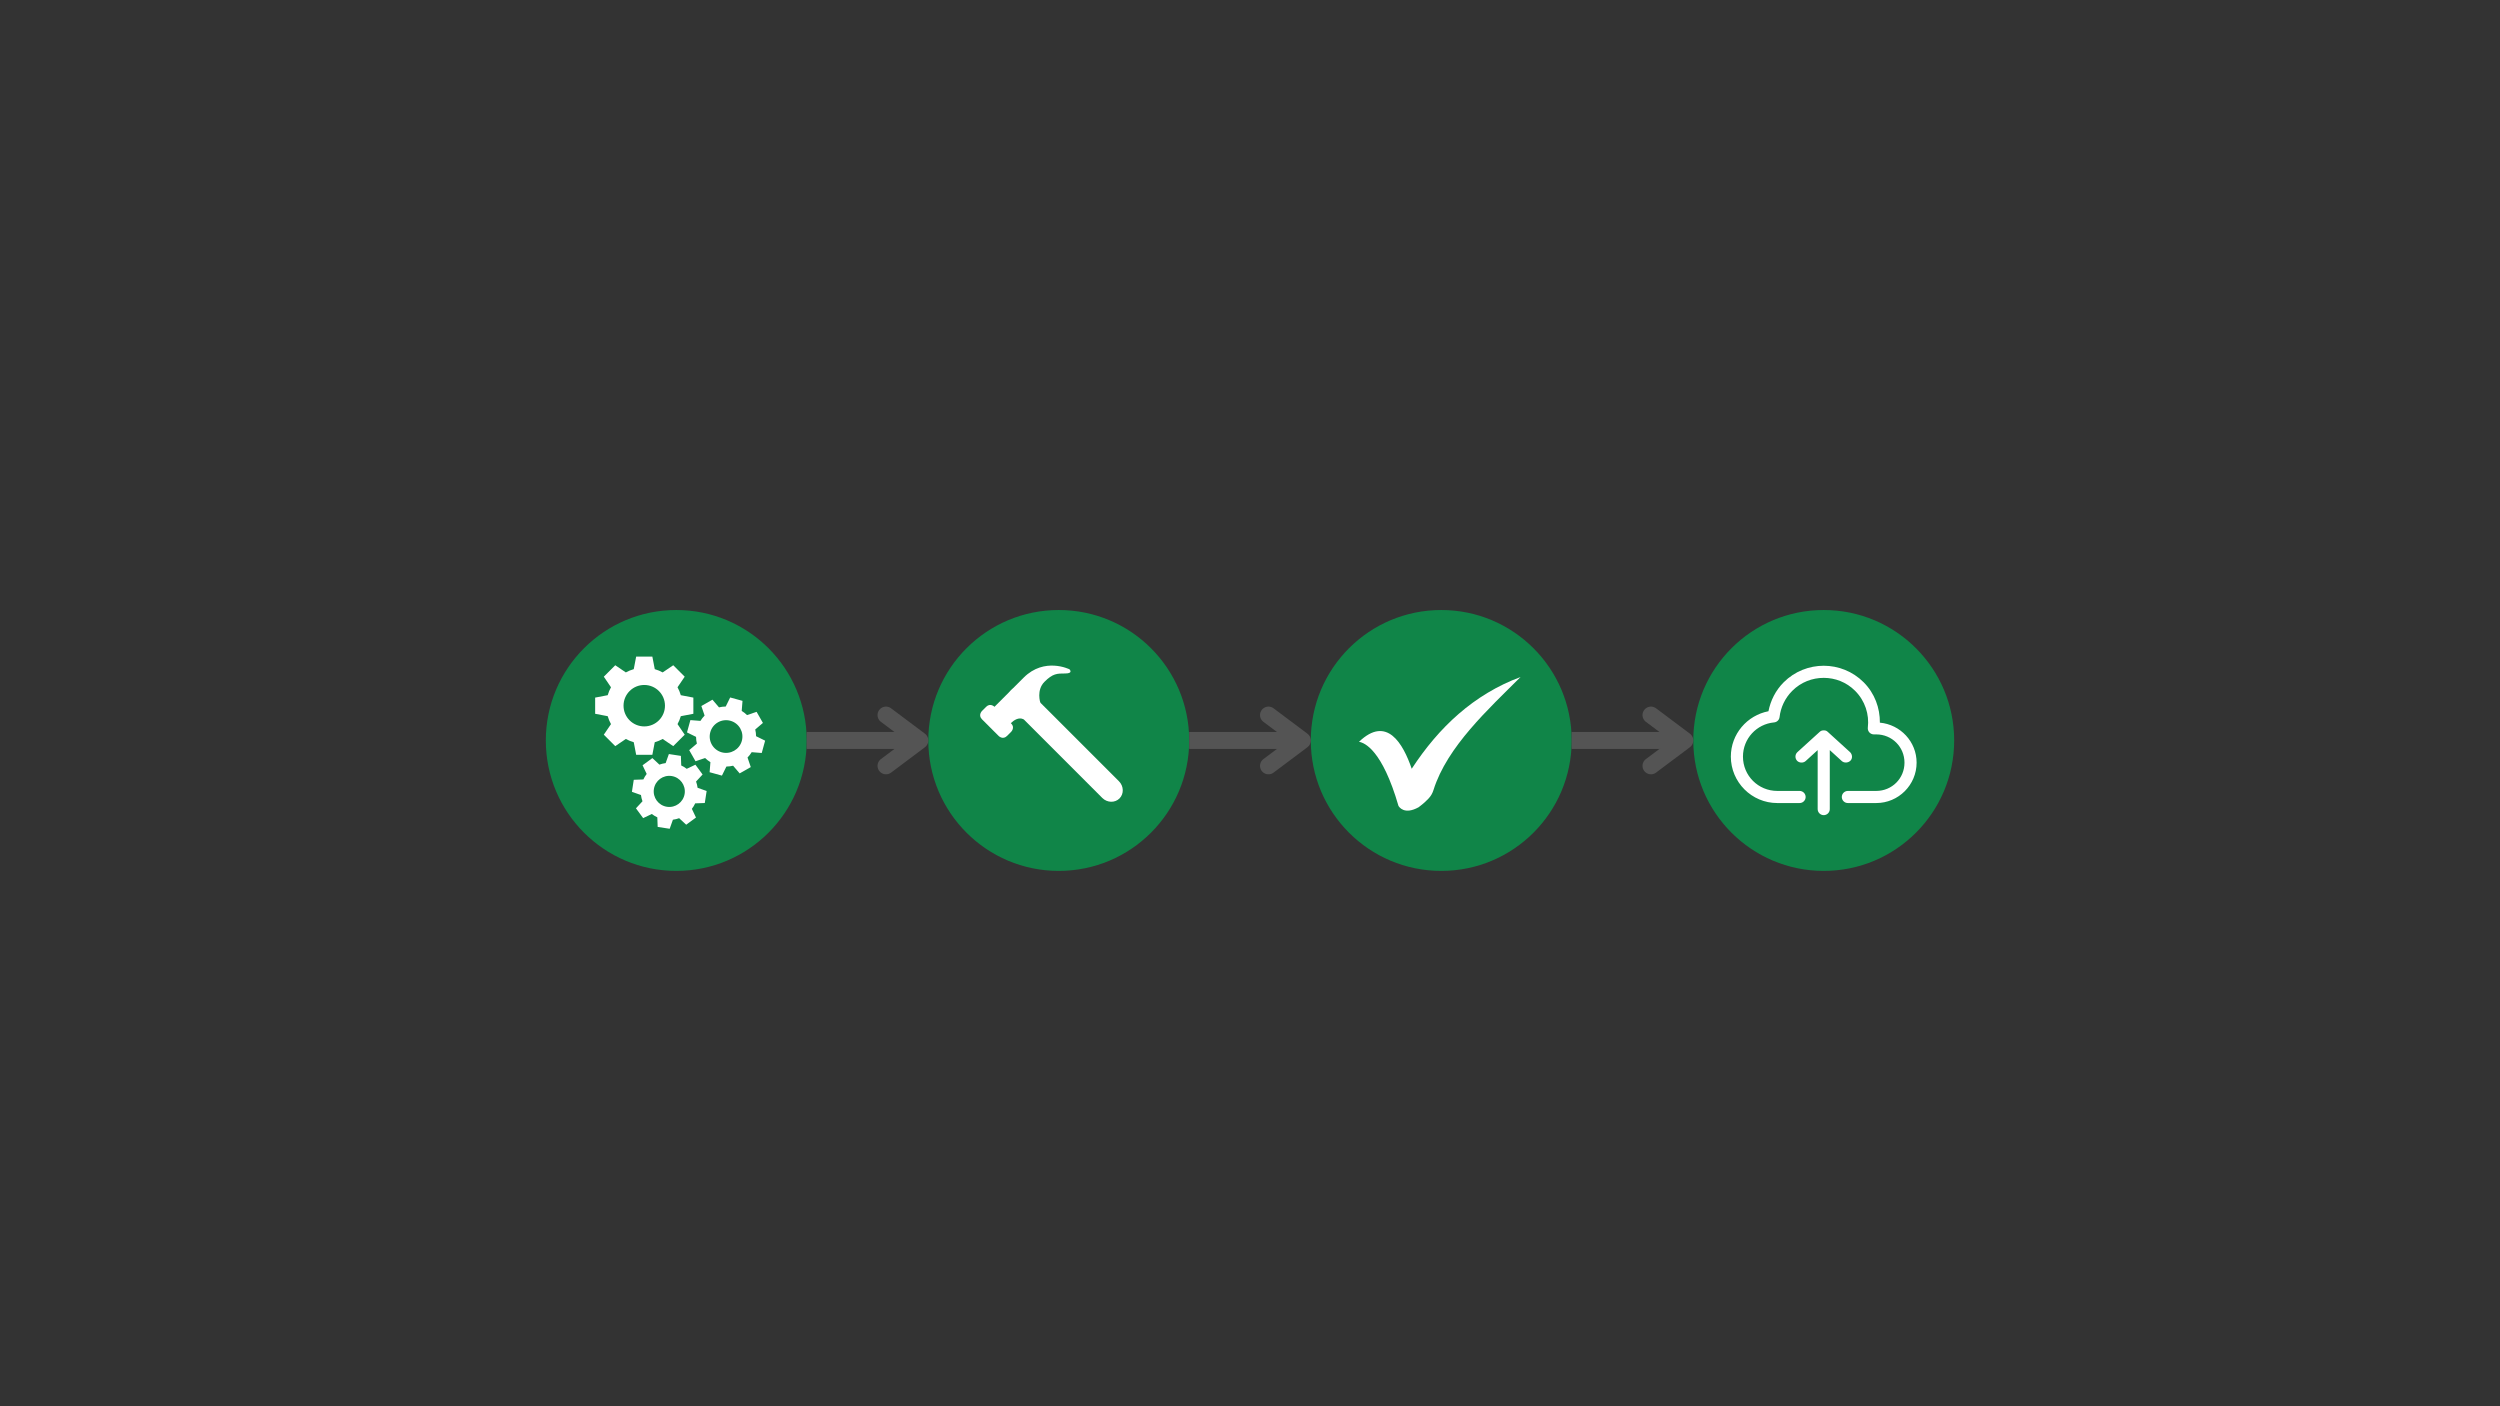 <svg xmlns="http://www.w3.org/2000/svg" xmlns:xlink="http://www.w3.org/1999/xlink" width="1920" zoomAndPan="magnify" viewBox="0 0 1440 810" height="1080" preserveAspectRatio="xMidYMid meet" version="1.0"><rect x="0" y="0" width="1440" height="810" fill="#333333" stroke="none"/><defs><clipPath id="76fca13c36"><path d="M 314.398 351.371 L 464.664 351.371 L 464.664 501.637 L 314.398 501.637 Z M 314.398 351.371 " clip-rule="nonzero"/></clipPath><clipPath id="944819247d"><path d="M 389.531 351.371 C 348.035 351.371 314.398 385.008 314.398 426.504 C 314.398 468 348.035 501.637 389.531 501.637 C 431.027 501.637 464.664 468 464.664 426.504 C 464.664 385.008 431.027 351.371 389.531 351.371 Z M 389.531 351.371 " clip-rule="nonzero"/></clipPath><clipPath id="74253f96c5"><path d="M 534.711 351.371 L 684.977 351.371 L 684.977 501.637 L 534.711 501.637 Z M 534.711 351.371 " clip-rule="nonzero"/></clipPath><clipPath id="8c86e806d0"><path d="M 609.844 351.371 C 568.348 351.371 534.711 385.008 534.711 426.504 C 534.711 468 568.348 501.637 609.844 501.637 C 651.34 501.637 684.977 468 684.977 426.504 C 684.977 385.008 651.34 351.371 609.844 351.371 Z M 609.844 351.371 " clip-rule="nonzero"/></clipPath><clipPath id="6567b9a444"><path d="M 755.023 351.371 L 905.289 351.371 L 905.289 501.637 L 755.023 501.637 Z M 755.023 351.371 " clip-rule="nonzero"/></clipPath><clipPath id="c3422b6d45"><path d="M 830.156 351.371 C 788.66 351.371 755.023 385.008 755.023 426.504 C 755.023 468 788.66 501.637 830.156 501.637 C 871.652 501.637 905.289 468 905.289 426.504 C 905.289 385.008 871.652 351.371 830.156 351.371 Z M 830.156 351.371 " clip-rule="nonzero"/></clipPath><clipPath id="a25ee2d3f9"><path d="M 975.336 351.371 L 1125.602 351.371 L 1125.602 501.637 L 975.336 501.637 Z M 975.336 351.371 " clip-rule="nonzero"/></clipPath><clipPath id="612bb1b1ac"><path d="M 1050.469 351.371 C 1008.973 351.371 975.336 385.008 975.336 426.504 C 975.336 468 1008.973 501.637 1050.469 501.637 C 1091.965 501.637 1125.602 468 1125.602 426.504 C 1125.602 385.008 1091.965 351.371 1050.469 351.371 Z M 1050.469 351.371 " clip-rule="nonzero"/></clipPath><clipPath id="b2d01eb727"><path d="M 342.805 378.062 L 400 378.062 L 400 435 L 342.805 435 Z M 342.805 378.062 " clip-rule="nonzero"/></clipPath><clipPath id="e853841f3b"><path d="M 363.645 434 L 407.637 434 L 407.637 477.371 L 363.645 477.371 Z M 363.645 434 " clip-rule="nonzero"/></clipPath><clipPath id="4e2ff12a1b"><path d="M 395.289 401.344 L 440.711 401.344 L 440.711 446.883 L 395.289 446.883 Z M 395.289 401.344 " clip-rule="nonzero"/></clipPath><clipPath id="395e791d12"><path d="M 996.926 383.469 L 1104 383.469 L 1104 469.719 L 996.926 469.719 Z M 996.926 383.469 " clip-rule="nonzero"/></clipPath><clipPath id="a329ce39f4"><path d="M 782.68 389.938 L 875.68 389.938 L 875.68 467 L 782.68 467 Z M 782.68 389.938 " clip-rule="nonzero"/></clipPath></defs><g clip-path="url(#76fca13c36)"><g clip-path="url(#944819247d)"><path fill="#108548" d="M 314.398 351.371 L 464.664 351.371 L 464.664 501.637 L 314.398 501.637 Z M 314.398 351.371 " fill-opacity="1" fill-rule="nonzero"/></g></g><g clip-path="url(#74253f96c5)"><g clip-path="url(#8c86e806d0)"><path fill="#108548" d="M 534.711 351.371 L 684.977 351.371 L 684.977 501.637 L 534.711 501.637 Z M 534.711 351.371 " fill-opacity="1" fill-rule="nonzero"/></g></g><g clip-path="url(#6567b9a444)"><g clip-path="url(#c3422b6d45)"><path fill="#108548" d="M 755.023 351.371 L 905.289 351.371 L 905.289 501.637 L 755.023 501.637 Z M 755.023 351.371 " fill-opacity="1" fill-rule="nonzero"/></g></g><g clip-path="url(#a25ee2d3f9)"><g clip-path="url(#612bb1b1ac)"><path fill="#108548" d="M 975.336 351.371 L 1125.602 351.371 L 1125.602 501.637 L 975.336 501.637 Z M 975.336 351.371 " fill-opacity="1" fill-rule="nonzero"/></g></g><path stroke-linecap="butt" transform="matrix(0.75, 0, 0, 0.75, 464.664, 421.628)" fill="none" stroke-linejoin="miter" d="M -0 6.501 L 86.896 6.501 " stroke="#545454" stroke-width="13" stroke-opacity="1" stroke-miterlimit="4"/><path stroke-linecap="round" transform="matrix(0.75, 0, 0, 0.75, 464.664, 421.628)" fill="none" stroke-linejoin="round" d="M 60.896 -12.999 L 86.896 6.501 L 60.896 26.001 " stroke="#545454" stroke-width="13" stroke-opacity="1" stroke-miterlimit="4"/><path stroke-linecap="butt" transform="matrix(0.75, 0, 0, 0.75, 684.977, 421.628)" fill="none" stroke-linejoin="miter" d="M -0.001 6.501 L 86.895 6.501 " stroke="#545454" stroke-width="13" stroke-opacity="1" stroke-miterlimit="4"/><path stroke-linecap="round" transform="matrix(0.75, 0, 0, 0.75, 684.977, 421.628)" fill="none" stroke-linejoin="round" d="M 60.895 -12.999 L 86.895 6.501 L 60.895 26.001 " stroke="#545454" stroke-width="13" stroke-opacity="1" stroke-miterlimit="4"/><path stroke-linecap="butt" transform="matrix(0.75, 0, 0, 0.75, 905.29, 421.628)" fill="none" stroke-linejoin="miter" d="M -0.001 6.501 L 86.895 6.501 " stroke="#545454" stroke-width="13" stroke-opacity="1" stroke-miterlimit="4"/><path stroke-linecap="round" transform="matrix(0.75, 0, 0, 0.75, 905.29, 421.628)" fill="none" stroke-linejoin="round" d="M 60.895 -12.999 L 86.895 6.501 L 60.895 26.001 " stroke="#545454" stroke-width="13" stroke-opacity="1" stroke-miterlimit="4"/><g clip-path="url(#b2d01eb727)"><path fill="#ffffff" d="M 359.156 406.477 C 359.156 399.887 364.5 394.543 371.09 394.543 C 377.684 394.543 383.027 399.887 383.027 406.477 C 383.027 413.07 377.684 418.414 371.09 418.414 C 364.5 418.414 359.156 413.07 359.156 406.477 Z M 366.43 434.766 L 375.754 434.766 L 377.141 427.527 C 378.742 427.07 380.273 426.434 381.699 425.641 L 387.797 429.777 L 394.391 423.184 L 390.254 417.086 C 391.047 415.656 391.684 414.129 392.141 412.523 L 399.379 411.141 L 399.379 401.816 L 392.141 400.43 C 391.684 398.828 391.047 397.301 390.254 395.867 L 394.391 389.773 L 387.797 383.18 L 381.699 387.316 C 380.273 386.523 378.742 385.887 377.141 385.43 L 375.754 378.191 L 366.43 378.191 L 365.043 385.43 C 363.441 385.887 361.914 386.523 360.484 387.316 L 354.387 383.18 L 347.793 389.773 L 351.93 395.867 C 351.137 397.301 350.504 398.828 350.039 400.43 L 342.805 401.816 L 342.805 411.141 L 350.039 412.523 C 350.504 414.129 351.137 415.656 351.93 417.086 L 347.793 423.184 L 354.387 429.777 L 360.484 425.641 C 361.914 426.434 363.441 427.07 365.043 427.527 L 366.43 434.766 " fill-opacity="1" fill-rule="nonzero"/></g><g clip-path="url(#e853841f3b)"><path fill="#ffffff" d="M 394.359 457.211 C 393.605 462.102 389.035 465.457 384.145 464.703 C 379.25 463.953 375.895 459.379 376.645 454.488 C 377.398 449.598 381.973 446.242 386.863 446.992 C 391.754 447.746 395.113 452.32 394.359 457.211 Z M 400.93 450.16 L 404.695 446.109 L 400.555 440.465 L 395.559 442.84 C 394.59 442.09 393.527 441.445 392.391 440.918 L 392.188 435.391 L 385.27 434.328 L 383.414 439.543 C 382.176 439.699 380.965 439.996 379.816 440.422 L 375.766 436.656 L 370.121 440.801 L 372.492 445.793 C 371.742 446.762 371.098 447.824 370.574 448.965 L 365.047 449.164 L 363.98 456.086 L 369.195 457.938 C 369.352 459.18 369.648 460.383 370.074 461.535 L 366.309 465.59 L 370.453 471.23 L 375.445 468.859 C 376.414 469.609 377.477 470.254 378.617 470.781 L 378.82 476.305 L 385.738 477.371 L 387.594 472.156 C 388.836 472 390.039 471.703 391.191 471.277 L 395.246 475.039 L 400.887 470.902 L 398.512 465.906 C 399.262 464.938 399.91 463.871 400.434 462.734 L 405.961 462.535 L 407.023 455.613 L 401.812 453.762 C 401.652 452.52 401.355 451.312 400.93 450.16 " fill-opacity="1" fill-rule="nonzero"/></g><g clip-path="url(#4e2ff12a1b)"><path fill="#ffffff" d="M 427.293 426.746 C 425.914 431.762 420.73 434.707 415.711 433.332 C 410.695 431.949 407.746 426.766 409.129 421.746 C 410.508 416.73 415.691 413.781 420.707 415.164 C 425.727 416.543 428.676 421.73 427.293 426.746 Z M 435.496 424.051 C 435.48 422.734 435.32 421.438 435.016 420.184 L 439.441 416.41 L 435.801 410.012 L 430.297 411.887 C 429.375 410.98 428.344 410.18 427.223 409.492 L 427.684 403.695 L 420.586 401.742 L 418.016 406.961 C 416.699 406.973 415.402 407.137 414.148 407.441 L 410.375 403.02 L 403.977 406.656 L 405.848 412.16 C 404.945 413.082 404.141 414.113 403.457 415.234 L 397.66 414.777 L 395.707 421.871 L 400.926 424.441 C 400.938 425.758 401.102 427.055 401.406 428.309 L 396.98 432.082 L 400.621 438.48 L 406.125 436.609 C 407.047 437.508 408.074 438.316 409.199 439 L 408.738 444.797 L 415.836 446.75 L 418.406 441.531 C 419.723 441.516 421.02 441.355 422.273 441.051 L 426.047 445.477 L 432.445 441.84 L 430.574 436.332 C 431.477 435.41 432.281 434.379 432.965 433.254 L 438.762 433.719 L 440.715 426.621 L 435.496 424.051 " fill-opacity="1" fill-rule="nonzero"/></g><path fill="#ffffff" d="M 634.93 459.625 C 637.727 462.422 642.18 462.555 644.82 459.914 C 647.461 457.273 647.328 452.82 644.531 450.023 L 592.312 397.809 C 589.516 395.012 585.062 394.879 582.426 397.52 C 579.785 400.156 579.918 404.609 582.715 407.406 Z M 634.93 459.625 " fill-opacity="1" fill-rule="nonzero"/><path fill="#ffffff" d="M 616.023 385.52 C 616.023 385.52 601.621 378.32 589.625 390.316 L 572.824 407.117 C 572.824 407.117 570.426 404.719 568.023 407.117 L 565.625 409.516 C 565.625 409.516 563.227 411.918 565.625 414.316 L 575.223 423.918 C 575.223 423.918 577.625 426.316 580.023 423.918 L 582.426 421.516 C 582.426 421.516 584.824 419.117 582.426 416.715 L 582.238 416.531 C 584.086 414.746 586.852 412.93 589.625 414.316 L 599.223 404.719 C 599.223 404.719 596.824 397.52 601.621 392.719 C 606.422 387.918 608.824 387.918 613.621 387.918 C 618.422 387.918 616.023 385.52 616.023 385.52 Z M 616.023 385.52 " fill-opacity="1" fill-rule="nonzero"/><g clip-path="url(#395e791d12)"><path fill="#ffffff" d="M 1050.465 383.469 C 1042.141 383.469 1033.77 386.645 1027.422 392.992 C 1022.703 397.711 1019.84 403.566 1018.629 409.672 C 1006.309 412.062 996.965 422.82 996.965 435.805 C 996.965 450.535 1008.984 462.555 1023.715 462.555 L 1036.508 462.555 C 1036.977 462.562 1037.426 462.477 1037.859 462.305 C 1038.293 462.129 1038.676 461.879 1039.008 461.551 C 1039.34 461.223 1039.598 460.844 1039.777 460.41 C 1039.957 459.98 1040.051 459.531 1040.051 459.066 C 1040.051 458.598 1039.957 458.148 1039.777 457.719 C 1039.598 457.285 1039.34 456.906 1039.008 456.578 C 1038.676 456.25 1038.293 456 1037.859 455.828 C 1037.426 455.652 1036.977 455.57 1036.508 455.574 L 1023.715 455.574 C 1012.754 455.574 1003.945 446.766 1003.945 435.805 C 1003.945 425.453 1011.816 417.023 1021.898 416.105 C 1022.293 416.066 1022.672 415.965 1023.031 415.797 C 1023.391 415.629 1023.715 415.406 1024 415.129 C 1024.281 414.852 1024.512 414.535 1024.688 414.18 C 1024.863 413.824 1024.977 413.449 1025.023 413.055 C 1025.664 407.523 1028.113 402.148 1032.367 397.898 C 1037.371 392.891 1043.906 390.449 1050.465 390.449 C 1057.023 390.449 1063.516 392.887 1068.527 397.898 C 1074.32 403.691 1076.77 411.559 1075.871 419.086 C 1075.84 419.332 1075.832 419.578 1075.855 419.824 C 1075.875 420.07 1075.922 420.312 1075.996 420.547 C 1076.07 420.785 1076.164 421.008 1076.285 421.227 C 1076.406 421.441 1076.547 421.641 1076.711 421.828 C 1076.875 422.012 1077.055 422.18 1077.254 422.324 C 1077.453 422.473 1077.664 422.598 1077.891 422.699 C 1078.113 422.801 1078.348 422.879 1078.59 422.934 C 1078.832 422.984 1079.074 423.012 1079.32 423.012 L 1080.703 423.012 C 1089.785 423.012 1096.984 430.215 1096.984 439.293 C 1096.984 448.375 1089.785 455.574 1080.703 455.574 L 1064.422 455.574 C 1063.953 455.57 1063.504 455.652 1063.07 455.828 C 1062.637 456 1062.254 456.25 1061.922 456.578 C 1061.586 456.906 1061.332 457.285 1061.152 457.719 C 1060.969 458.148 1060.879 458.598 1060.879 459.066 C 1060.879 459.531 1060.969 459.98 1061.152 460.414 C 1061.332 460.844 1061.586 461.223 1061.922 461.551 C 1062.254 461.879 1062.637 462.129 1063.07 462.305 C 1063.504 462.477 1063.953 462.562 1064.422 462.555 L 1080.703 462.555 C 1093.527 462.555 1103.965 452.121 1103.965 439.293 C 1103.965 427.188 1094.637 417.336 1082.812 416.25 C 1082.867 407.832 1079.875 399.395 1073.469 392.992 C 1067.129 386.648 1058.789 383.469 1050.465 383.469 Z M 1050.465 420.688 C 1049.301 420.688 1048.688 421.059 1048.102 421.594 L 1035.309 433.223 C 1033.832 434.594 1033.859 436.82 1035.09 438.168 C 1036.324 439.516 1038.68 439.609 1040.035 438.387 L 1046.977 432.062 L 1046.977 466.043 C 1046.977 467.969 1048.539 469.531 1050.465 469.531 C 1052.391 469.531 1053.953 467.969 1053.953 466.043 L 1053.953 432.062 L 1060.895 438.387 C 1062.25 439.609 1064.535 439.445 1065.84 438.168 C 1067.211 436.82 1066.961 434.465 1065.621 433.223 L 1052.828 421.594 C 1052.137 420.961 1051.629 420.684 1050.465 420.684 Z M 1050.465 420.688 " fill-opacity="1" fill-rule="nonzero"/></g><g clip-path="url(#a329ce39f4)"><path fill="#ffffff" d="M 875.859 389.938 C 848.84 400.004 828.742 418.934 813.152 442.809 C 808.148 428.246 798.801 411.895 782.773 427.281 C 786.098 427.812 796.227 432.156 805.516 464.176 C 805.871 464.801 808.895 469.535 817.129 464.969 C 817.434 464.75 820.426 462.562 822.848 459.949 C 824.211 458.48 825.094 456.961 825.691 455.051 C 833.531 430.004 857.574 408.246 875.859 389.938 Z M 875.859 389.938 " fill-opacity="1" fill-rule="nonzero"/></g></svg>